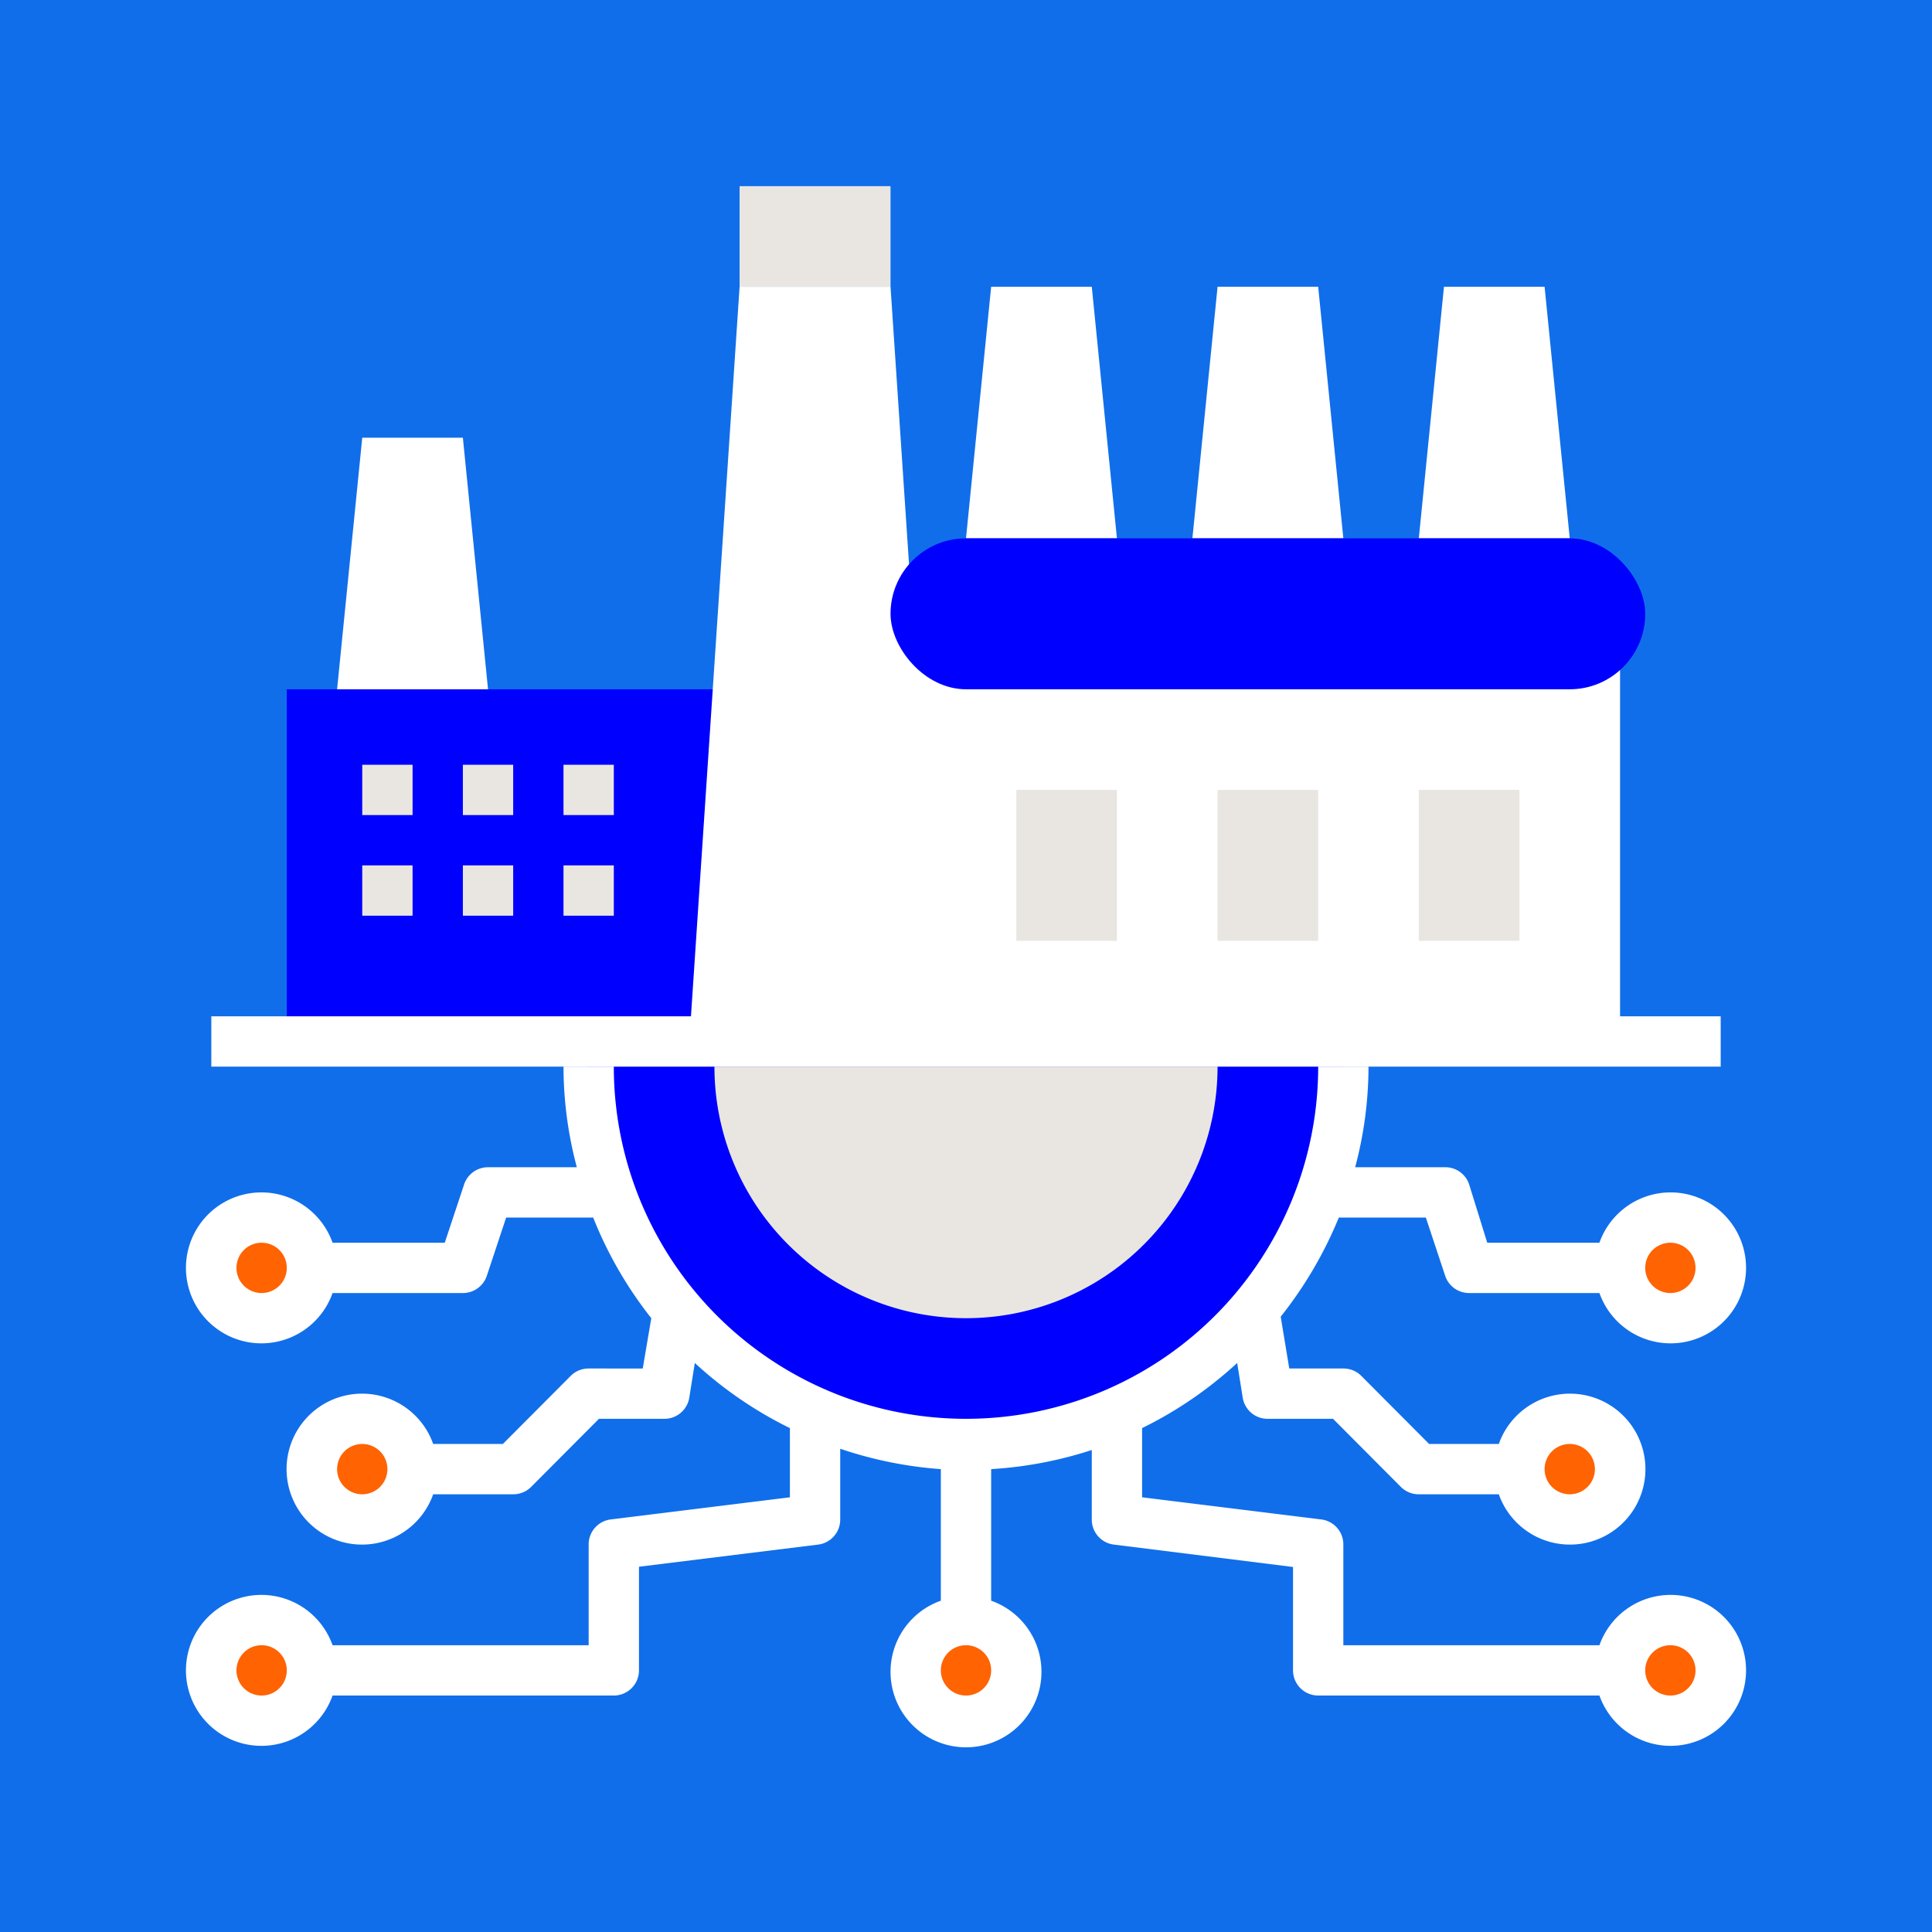 <!DOCTYPE svg PUBLIC "-//W3C//DTD SVG 1.1//EN" "http://www.w3.org/Graphics/SVG/1.1/DTD/svg11.dtd">
<!-- Uploaded to: SVG Repo, www.svgrepo.com, Transformed by: SVG Repo Mixer Tools -->
<svg width="800px" height="800px" viewBox="-6.4 -6.4 76.80 76.80" data-name="Layer 1" id="Layer_1" xmlns="http://www.w3.org/2000/svg" fill="#000000">
<g id="SVGRepo_bgCarrier" stroke-width="0">
<rect x="-6.4" y="-6.4" width="76.80" height="76.80" rx="0" fill="#106eea" strokewidth="0"/>
</g>
<g id="SVGRepo_tracerCarrier" stroke-linecap="round" stroke-linejoin="round"/>
<g id="SVGRepo_iconCarrier">
<defs>
<style>.cls-1{fill:#0000FF;}.cls-2{fill:#e9e6e2;}.cls-3{fill:#FFFFFF;}.cls-4{fill:#FFFFFF;}.cls-5{fill:#ff6302;}</style>
</defs>
<path class="cls-1" d="M47,36a15,15,0,0,1-30,0"/>
<path class="cls-2" d="M42,36a10,10,0,0,1-20,0"/>
<rect class="cls-2" height="4" width="6" x="23" y="1"/>
<rect class="cls-1" height="14" width="17" x="5" y="21"/>
<polygon class="cls-3" points="30 19 30 20 29 5 23 5 21 35 30 35 31 35 58 35 58 19 30 19"/>
<polyline class="cls-4" points="41 15 42 5 46 5 47 15"/>
<polyline class="cls-4" points="50 15 51 5 55 5 56 15"/>
<polyline class="cls-4" points="32 15 33 5 37 5 38 15"/>
<rect class="cls-1" height="6" rx="3" width="30" x="29" y="15"/>
<rect class="cls-4" height="2" width="60" x="2" y="34"/>
<polyline class="cls-4" points="7 21 8 11 12 11 13 21"/>
<rect class="cls-2" height="6" width="4" x="34" y="25"/>
<rect class="cls-2" height="6" width="4" x="50" y="25"/>
<rect class="cls-2" height="6" width="4" x="42" y="25"/>
<rect class="cls-2" height="2" width="2" x="8" y="24"/>
<rect class="cls-2" height="2" width="2" x="12" y="24"/>
<rect class="cls-2" height="2" width="2" x="16" y="24"/>
<rect class="cls-2" height="2" width="2" x="8" y="28"/>
<rect class="cls-2" height="2" width="2" x="12" y="28"/>
<rect class="cls-2" height="2" width="2" x="16" y="28"/>
<circle class="cls-5" cx="32" cy="60" r="2"/>
<circle class="cls-5" cx="60" cy="60" r="2"/>
<circle class="cls-5" cx="56" cy="52" r="2"/>
<circle class="cls-5" cx="60" cy="44" r="2"/>
<circle class="cls-5" cx="4" cy="60" r="2"/>
<circle class="cls-5" cx="8" cy="52" r="2"/>
<circle class="cls-5" cx="4" cy="44" r="2"/>
<path class="cls-3" d="M60,57a3,3,0,0,0-2.82,2H47V55a1,1,0,0,0-.88-1L39,53.12V50.37a15.94,15.94,0,0,0,3.78-2.59L43,49.16A1,1,0,0,0,44,50h2.59l2.7,2.71A1,1,0,0,0,50,53h3.18a3,3,0,1,0,0-2H50.41l-2.7-2.71A1,1,0,0,0,47,48H44.85l-.34-2.06A16.18,16.18,0,0,0,46.82,42h3.46l.77,2.32A1,1,0,0,0,52,45h5.18a3,3,0,1,0,0-2H52.72L52,40.68A1,1,0,0,0,51,40H47.47A15.56,15.56,0,0,0,48,36H46a14,14,0,0,1-28,0H16a15.56,15.56,0,0,0,.53,4H13a1,1,0,0,0-.95.68L11.28,43H6.82a3,3,0,1,0,0,2H12a1,1,0,0,0,.95-.68L13.72,42h3.46a15.93,15.93,0,0,0,2.31,4l-.34,2H17a1,1,0,0,0-.71.29L13.59,51H10.82a3,3,0,1,0,0,2H14a1,1,0,0,0,.71-.29L17.41,50H20a1,1,0,0,0,1-.84l.22-1.38A15.91,15.91,0,0,0,25,50.37v2.75L17.88,54A1,1,0,0,0,17,55v4H6.82a3,3,0,1,0,0,2H18a1,1,0,0,0,1-1V55.88L26.12,55A1,1,0,0,0,27,54V51.19A16,16,0,0,0,31,52v5.23a3,3,0,1,0,2,0V52a16,16,0,0,0,4-.76V54a1,1,0,0,0,.88,1l7.12.89V60a1,1,0,0,0,1,1H57.18A3,3,0,1,0,60,57Zm-4-6a1,1,0,1,1-1,1A1,1,0,0,1,56,51Zm4-8a1,1,0,1,1-1,1A1,1,0,0,1,60,43ZM4,45a1,1,0,1,1,1-1A1,1,0,0,1,4,45Zm4,8a1,1,0,1,1,1-1A1,1,0,0,1,8,53ZM4,61a1,1,0,1,1,1-1A1,1,0,0,1,4,61Zm28,0a1,1,0,1,1,1-1A1,1,0,0,1,32,61Zm28,0a1,1,0,1,1,1-1A1,1,0,0,1,60,61Z"/>
</g>
</svg>